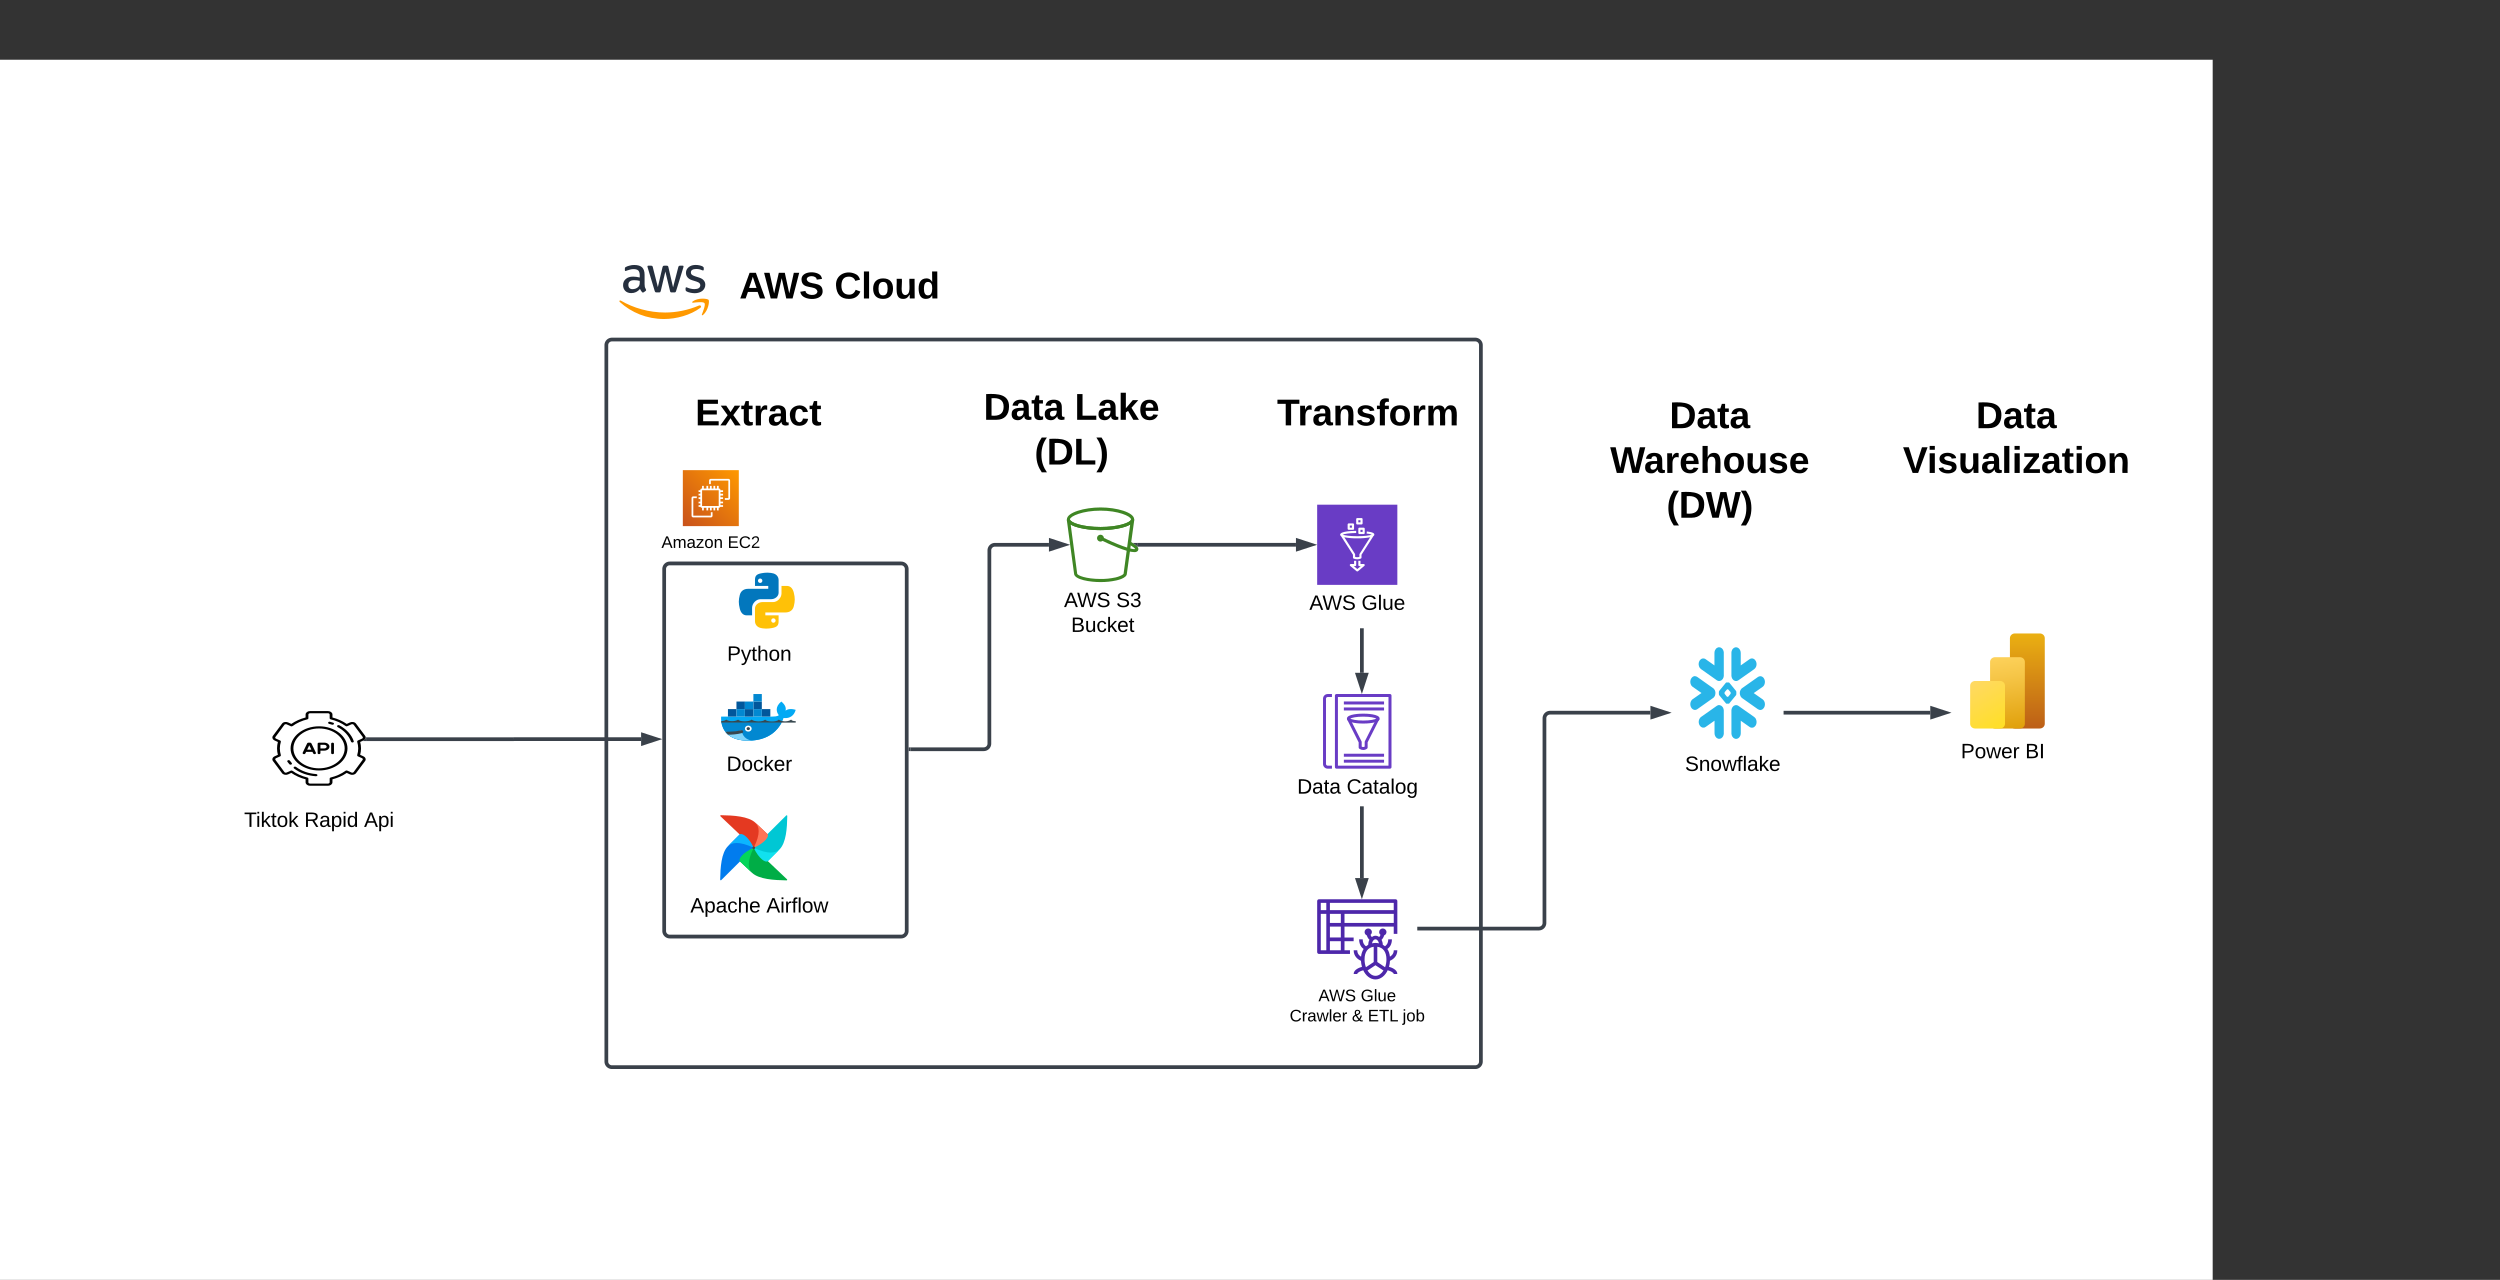 <svg xmlns="http://www.w3.org/2000/svg" xmlns:xlink="http://www.w3.org/1999/xlink" xmlns:lucid="lucid" width="2680" height="1372"><rect width="100%" height="100%" fill="#333333" stroke="none"/><g transform="translate(872 -436)" lucid:page-tab-id="0_0"><path d="M-1000 500h2500v1500h-2500z" fill="#fff"/><path d="M-222 806a6 6 0 0 1 6-6h925.52a6 6 0 0 1 6 6v768a6 6 0 0 1-6 6H-216a6 6 0 0 1-6-6z" stroke="#3a414a" stroke-width="4" fill="#fff"/><path d="M-482.4 1246.77l-3.5-1.6c.6-2.32.9-4.64.9-6.88 0-2.33-.3-4.65-.9-6.9l3.5-1.6c1.1-.47 1.9-1.27 2.2-2.23.4-.96.2-1.92-.4-2.8l-9.7-12.96c-.6-.87-1.6-1.5-2.9-1.75-1.2-.24-2.5-.08-3.6.4l-3.5 1.6c-4.5-3.12-9.7-5.44-15.3-6.88v-3.2c0-2-2.1-3.68-4.7-3.68h-19.4c-2.6 0-4.7 1.67-4.7 3.67v3.2c-5.6 1.44-10.8 3.76-15.3 6.88l-3.5-1.6c-1.1-.48-2.4-.64-3.6-.4-1.3.24-2.3.88-2.9 1.76l-9.7 12.97c-.6.88-.8 1.84-.4 2.8.3.96 1.1 1.76 2.2 2.24l3.5 1.6c-.6 2.33-.9 4.65-.9 6.9 0 2.3.3 4.63.9 6.87l-3.5 1.6c-2.3 1.04-3.1 3.28-1.8 5.04l9.7 12.97c1.3 1.76 4.2 2.4 6.5 1.36l3.5-1.6c4.5 3.12 9.7 5.44 15.3 6.88v3.2c0 2 2.1 3.7 4.7 3.7h19.4c2.6 0 4.7-1.7 4.7-3.7v-3.2c5.6-1.43 10.8-3.75 15.3-6.87l3.5 1.6c2.3 1.04 5.2.4 6.5-1.36l9.7-12.96c1.3-1.75.5-4-1.8-5.03zm-.9 3.84l-9.6 13.05c-.5.64-1.5.8-2.3.48l-4.6-2.08c-.5-.24-1.2-.16-1.7.16-4.6 3.37-10.2 5.85-16.1 7.3-.6.15-1 .55-1 1.1v4c0 .73-.8 1.37-1.7 1.37h-19.4c-.9 0-1.7-.64-1.7-1.36v-4c0-.55-.4-.95-1-1.1-6-1.45-11.5-3.93-16.1-7.2-.3-.25-.6-.33-1-.33-.3 0-.5 0-.8.16l-4.5 2c-.8.32-1.8.16-2.3-.48l-9.6-13.04c-.5-.63-.2-1.43.6-1.83l4.5-2c.5-.24.8-.8.7-1.28-.7-2.4-1.1-4.8-1.1-7.2 0-2.4.4-4.8 1.1-7.2.1-.5-.2-1.05-.7-1.3l-4.5-2c-.4-.15-.7-.47-.8-.8-.1-.4-.1-.7.2-1.03l9.6-13.04c.2-.32.6-.48 1.1-.56.4-.16.9-.08 1.2.08l4.6 2.08c.5.24 1.2.16 1.7-.16 4.6-3.36 10.2-5.84 16.1-7.28.6-.17 1-.57 1-1.13v-4c0-.72.8-1.36 1.7-1.36h19.4c.9 0 1.7.65 1.7 1.37v4c0 .56.4.96 1 1.12 6 1.43 11.5 3.9 16.1 7.2.5.4 1.2.47 1.8.15l4.5-2c.3-.16.8-.24 1.3-.08.4.08.8.24 1 .56l9.7 13.04c.2.32.2.64.1 1.04-.1.33-.4.65-.8.8l-4.5 2c-.5.25-.8.8-.7 1.3.7 2.4 1.1 4.8 1.1 7.2 0 2.4-.4 4.8-1.1 7.2-.1.47.2 1.03.7 1.27l4.5 2c.8.4 1.1 1.2.6 1.84z" stroke="#000" stroke-opacity="0" stroke-width=".98"/><path d="M-530 1214.6c-16.8 0-30.5 10.65-30.5 23.7 0 13.03 13.7 23.67 30.5 23.67s30.5-10.64 30.5-23.68c0-13.05-13.7-23.7-30.5-23.7zm0 45.05c-15.1 0-27.5-9.6-27.5-21.36 0-11.77 12.4-21.37 27.5-21.37s27.5 9.6 27.5 21.36c0 11.75-12.4 21.35-27.5 21.35z" stroke="#000" stroke-opacity="0" stroke-width=".98"/><path d="M-524.4 1232.13h-5.6c-.8 0-1.5.48-1.5 1.12v10.08c0 .64.7 1.12 1.5 1.12s1.5-.48 1.5-1.12v-2.64h4.1c3.1 0 5.6-1.93 5.6-4.25 0-2.4-2.5-4.32-5.6-4.32zm0 6.24h-4.1v-3.92h4.1c1.4 0 2.6.88 2.6 2 0 1.04-1.2 1.92-2.6 1.92zM-538.2 1232.85c-.3-.48-.8-.72-1.5-.72h-1.6c-.6 0-1.2.24-1.4.72l-4.8 10c-.3.64.1 1.36.9 1.52.7.24 1.6-.08 1.9-.64l.9-1.76h6.7l.9 1.76c.2.48.8.72 1.4.72.1 0 .3 0 .5-.08.8-.16 1.2-.88.9-1.52l-4.8-10zm-4.5 6.8l2.2-4.72 2.3 4.72h-4.5zM-515.5 1232.13c-.8 0-1.5.48-1.5 1.12v10.08c0 .64.7 1.12 1.5 1.12s1.5-.48 1.5-1.12v-10.08c0-.64-.7-1.12-1.5-1.12zM-519.2 1211.97c1 .24 2.1.56 3.1.88.2.08.4.08.6.08.6 0 1.1-.24 1.4-.72.3-.55 0-1.27-.8-1.5-1.1-.4-2.2-.73-3.4-.97-.8-.24-1.6.16-1.9.72-.2.64.2 1.28 1 1.52zM-561.2 1251.5c-.4-.57-1.3-.8-2.1-.5-.7.33-1 1.05-.6 1.6.7.9 1.4 1.77 2.1 2.65.3.32.8.48 1.3.48.2 0 .5-.08.8-.16.7-.4.9-1.12.4-1.68-.7-.73-1.3-1.6-1.9-2.4zM-533.1 1265.8c-8.1-.55-15.8-3.27-21.6-7.67-.6-.4-1.6-.4-2.1 0-.6.48-.6 1.28 0 1.68 6.3 4.8 14.7 7.77 23.4 8.33h.2c.8 0 1.4-.4 1.5-1.04.1-.65-.6-1.2-1.4-1.3zM-508.3 1213.5c-.7-.33-1.6-.17-2.1.3-.4.57-.3 1.3.4 1.7 7 3.67 12.1 9.27 14.3 15.6.2.47.8.87 1.5.87.1 0 .2 0 .4-.08.8-.17 1.2-.8 1-1.45-2.4-6.88-7.9-12.88-15.5-16.96z" stroke="#000" stroke-opacity="0" stroke-width=".98"/><path d="M-180 860a6 6 0 0 1 6-6H56a6 6 0 0 1 6 6v48a6 6 0 0 1-6 6h-230a6 6 0 0 1-6-6z" fill="none"/><use xlink:href="#a" transform="matrix(1,0,0,1,-180,854) translate(53.333 38)"/><path d="M155.76 860a6 6 0 0 1 6-6h230a6 6 0 0 1 6 6v48a6 6 0 0 1-6 6h-230a6 6 0 0 1-6-6z" fill="none"/><use xlink:href="#b" transform="matrix(1,0,0,1,155.762,854) translate(26.722 32)"/><use xlink:href="#c" transform="matrix(1,0,0,1,155.762,854) translate(124.278 32)"/><use xlink:href="#d" transform="matrix(1,0,0,1,155.762,854) translate(81.222 80)"/><path d="M473.52 860a6 6 0 0 1 6-6h230a6 6 0 0 1 6 6v48a6 6 0 0 1-6 6h-230a6 6 0 0 1-6-6z" fill="none"/><use xlink:href="#e" transform="matrix(1,0,0,1,473.524,854) translate(23.444 38)"/><path d="M830.95 869a6 6 0 0 1 6-6h248a6 6 0 0 1 6 6v68a6 6 0 0 1-6 6h-248a6 6 0 0 1-6-6z" fill="none"/><use xlink:href="#f" transform="matrix(1,0,0,1,830.953,863) translate(86.778 32)"/><use xlink:href="#g" transform="matrix(1,0,0,1,830.953,863) translate(23.167 80)"/><use xlink:href="#h" transform="matrix(1,0,0,1,830.953,863) translate(83.556 128)"/><path d="M1169.54 869a6 6 0 0 1 6-6h228a6 6 0 0 1 6 6v68a6 6 0 0 1-6 6h-228a6 6 0 0 1-6-6z" fill="none"/><use xlink:href="#f" transform="matrix(1,0,0,1,1169.537,863) translate(76.778 32)"/><use xlink:href="#i" transform="matrix(1,0,0,1,1169.537,863) translate(-1.611 80)"/><path d="M971.28 1191.9l.32.1h.24l.24.1.24.1.24.1.24.1.24.1.24.1.24.18.24.2.16.2.24.2.16.2.24.2.16.18.16.3.16.3.16.2.08.28.16.3.08.3.08.28.08.3.08.3.08.3v.28l.08.3V1222.5l-.08.28v.3l-.08.4-.08.28-.08.3-.08.2-.08.3-.16.28-.08.3-.16.2-.16.3-.16.28-.16.2-.16.2-.24.2-.16.18-.24.2-.24.2-.16.2-.24.1-.24.1-.24.1-.24.1-.24.08-.24.1h-.32l-.24.1h-.96l-.24-.1h-.24l-.24-.1-.24-.1-.24-.1-.24-.1-.24-.2-.24-.1-.24-.18-.16-.1-.24-.2-.16-.2-.24-.3-.16-.18-.16-.2-.16-.3-.16-.2-.16-.28-.08-.3-.16-.3-.08-.2-.08-.28-.08-.3-.08-.3-.08-.38v-.6l-.08-.3v-13.52l-9.44 6.67-.24.1-.16.1-.16.1-.24.1-.16.1-.24.1-.16.1-.24-.02-.16.1h-1.28l-.24-.1h-.4l-.16-.1-.24-.1-.16-.1-.24-.1-.16-.1-.24-.08-.16-.1-.16-.2-.16-.1-.16-.2-.24-.1-.08-.2-.16-.18-.16-.2-.16-.2-.16-.2-.08-.2-.16-.18-.08-.2-.08-.1-.08-.2-.08-.2-.08-.3-.08-.2-.08-.28-.08-.2v-.3l-.08-.2v-.3l-.08-.18v-1.28l.08-.3v-.2l.08-.28v-.2l.08-.3.08-.2.08-.28.08-.2.08-.3.08-.2.16-.2.08-.18.16-.2.08-.2.16-.2.16-.2.08-.18.16-.2.16-.1.16-.2.24-.2.16-.1.08-.1 16.96-11.95.4-.2.4-.2.4-.2.48-.1.4-.1h.4zm18.24 0l.48.1.4.1.4.2.4.2.4.2 16.96 11.95.16.2.16.1.16.2.16.1.16.2.16.18.16.1.16.2.08.2.16.2.08.2.16.28.08.2.08.2.08.3.08.2.08.2.08.28.08.2v.3l.08.2v.3l.08.28v.98l-.08.3v.5l-.08.18-.08.3v.2l-.08.3-.08.18-.08.2-.16.3v.1l-.16.2-.08.28-.16.2-.08.2-.16.2-.16.2-.16.1-.16.18-.16.2-.16.1-.16.2-.16.1-.16.1-.24.18-.16.1-.24.1-.16.1-.24.1h-.16l-.24.1h-.16l-.24.1h-1.28l-.16-.1h-.24l-.16-.1-.24-.1h-.16l-.24-.1-.16-.1-.16-.1-.24-.2h-.08l-9.44-6.66v13.64l-.08.3v.28l-.08.3v.4l-.08.28-.08.3-.08.2-.16.3-.08.28-.16.3-.16.2-.16.3-.16.28-.16.2-.16.2-.16.2-.24.18-.16.2-.24.2-.24.1-.24.2-.24.1-.24.1-.24.1-.24.08-.24.1h-.24l-.24.1h-.96l-.32-.1H988l-.24-.1-.24-.1-.24-.1-.24-.1-.24-.2-.24-.1-.16-.18-.24-.1-.24-.2-.16-.2-.16-.3-.24-.18-.16-.2-.16-.3-.16-.2-.08-.28-.16-.3-.08-.3-.16-.2-.08-.28-.08-.3v-.3l-.08-.38-.08-.3V1197.38l.08-.28v-.4l.08-.3.08-.28.08-.3.08-.3.08-.18.16-.3.16-.3.08-.3.16-.18.16-.3.24-.2.16-.2.16-.28.24-.2.24-.1.16-.2.24-.2.24-.1.24-.1.24-.1.24-.08.24-.1.24-.1h.32l.24-.1h.4zm25.6-31h.4l.24.1h.16l.24.1h.24l.16.1.24.1.16.1.24.1.16.1.16.2.16.1.24.08.16.2.16.2.16.1.16.2.08.2.16.18.16.2.08.2.16.2.08.2.08.1.08.18.08.3.08.2.08.3.08.18.08.2v.3l.08.2v.28l.08.2v1.28l-.08.3v.18l-.08.3v.2l-.08.3-.08.2-.08.28-.08.2-.08.2-.08.3-.08.18-.16.2-.08.2-.16.2-.16.2-.08.18-.16.2-.16.2-.16.1-.16.2-.16.1-.24.18-.08.1-9.52 6.67 9.52 6.67.16.1.16.2.16.1.16.2.16.2.16.18.16.1.16.2.16.2.08.2.16.2.08.28.08.2.08.2.16.2.08.28.08.2v.3l.08.2.08.3v.48l.08.2v1.28l-.08.28v.2l-.08.3-.08.2v.28l-.08.2-.08.3-.08.2-.16.2v.18l-.16.2-.08.2-.16.2-.08.2-.16.18-.16.2-.16.2-.16.2-.16.1-.16.18-.16.2-.16.1-.16.1-.24.1-.16.2-.24.1h-.16l-.24.1-.16.1-.24.08h-.4l-.24.1h-.8l-.24-.1h-.16l-.24-.1h-.16l-.24-.1-.16-.1-.24-.1-.16-.1-.24-.08-.16-.1h-.08l-16.96-11.97-.4-.3-.32-.4-.32-.38-.32-.4-.24-.38-.24-.5-.16-.5-.16-.5-.08-.18-.16-.88-.08-.98v-.1l.16-1.28v-.2l.16-.48.16-.5.24-.4.24-.48.24-.4.32-.38.24-.4.4-.3.32-.28 16.96-11.97.24-.1.16-.1.16-.1.24-.1.16-.1.24-.1h.16l.24-.1h.24l.16-.1h.4zm-69.92 0h.24l.16.1h.48l.16.1.24.1.16.1h.24l.16.2.24.1.16.1h.08l16.88 11.96.4.3.32.28.32.4.32.4.24.38.24.4.24.5.16.48.08.5h.08l.16 1.36v.1l-.08.98-.16.88v.1l-.16.6-.16.48-.24.4-.24.48-.32.4-.32.38-.32.4-.4.3-.16.1-16.88 11.96-.24.1-.16.1-.24.1-.16.1-.16.1-.24.1h-.24l-.16.08h-.24l-.16.1h-1.04l-.24-.1H944l-.16-.1-.24-.1h-.16l-.24-.1-.16-.1-.24-.1-.16-.08-.16-.2-.24-.1-.16-.2-.16-.1-.16-.2-.16-.1-.16-.18-.08-.2-.16-.2-.16-.2-.08-.2-.16-.18-.08-.2-.08-.1-.08-.2-.08-.3-.08-.18-.08-.3-.08-.2-.08-.2v-.3l-.08-.28v-.2l-.08-.3v-1.18l.08-.28v-.3l.08-.2v-.3l.08-.18.08-.3.08-.2.08-.2.08-.28.08-.2.08-.2.16-.2.08-.2.16-.18.16-.2.08-.2.16-.2.16-.2.16-.2.16-.08.16-.2.24-.1.08-.1 9.52-6.67-9.52-6.67-.16-.1-.16-.2-.16-.1-.16-.2-.16-.18-.16-.2-.16-.1-.16-.2-.16-.2-.08-.18-.16-.3-.08-.2-.08-.2-.08-.2-.16-.28-.08-.2v-.2l-.08-.3-.08-.18-.08-.3v-.5l-.08-.2v-1.26l.08-.3v-.2l.08-.3.08-.18v-.3l.08-.2.08-.2.08-.28.08-.2.08-.2.16-.2.08-.2.16-.18.08-.2.16-.2.16-.2.16-.2.16-.18.16-.1.16-.2.16-.2.16-.1.16-.1.24-.1.16-.2.16-.08h.24l.16-.1.24-.1.24-.1h.4l.16-.1h.48zm36.08 6.67l.4.2.24.2 7.04 8.63.16.3.16.48.08.3v2.55l-.08.3-.16.48-.16.3-7.04 8.54-.24.3-.32.2H978.72l-.4-.2-.24-.3-7.04-8.53-.16-.3-.16-.48-.08-.3v-2.54l.08-.3.16-.5.16-.28 7.04-8.63.24-.2.4-.2H981.04zm-1.36 7.36h-.24l-.4.2-.16.2-2.08 2.45-.16.3-.16.48-.08.4v.1l.08.3.16.48.16.2 2 2.54.24.2.4.2h.64l.4-.2.16-.2 2.08-2.55.16-.3.16-.38.08-.3v-.1l-.08-.4-.16-.48-.16-.3-2.08-2.45-.16-.2-.4-.2H980zm-8.72-45.02h.24l.24.1h.32l.24.1.24.1.24.1.24.1.24.2.24.1.16.2.24.08.24.2.16.2.16.3.24.2.16.18.16.3.16.2.08.3.16.28.08.3.16.3.08.3.08.28v.3l.08.3.08.28V1160.52l-.08.3v.28l-.08.3-.08.4-.08.28-.08.2-.08.3-.16.3-.16.28-.08.3-.16.2-.16.28-.24.2-.16.2-.16.2-.24.2-.24.2-.16.18-.24.2-.24.1-.24.1-.24.1-.24.1-.24.1-.24.1h-.32l-.24.1h-.88l-.4-.1-.48-.2-.4-.1-.4-.2-.32-.2-16.96-11.97-.16-.2-.16-.1-.16-.2-.16-.1-.16-.18-.16-.2-.16-.2-.16-.1-.08-.2-.16-.28-.16-.2-.08-.2-.08-.2-.08-.2-.16-.3-.08-.2v-.28l-.08-.2-.08-.3-.08-.2V1148.75l-.08-.3v-.98l.08-.3V1146.7l.08-.2.08-.3v-.2l.08-.28.08-.2.08-.2.16-.3v-.1l.16-.18.08-.3.16-.2.08-.2.16-.18.16-.2.16-.1.16-.2.16-.2.16-.1.16-.2.16-.08.24-.2.16-.1.16-.1.24-.1.16-.1.24-.1h.16l.24-.1h.16l.24-.1h1.28l.16.1h.24l.16.1.24.1h.16l.24.1.16.1.24.1.16.2h.08l9.44 6.67v-13.64l.08-.3v-.3l.08-.4v-.28l.08-.3.08-.3.08-.2.16-.28.08-.3.16-.3.16-.18.16-.3.16-.2.16-.3.16-.2.16-.18.24-.2.16-.2.24-.2.24-.1.24-.2.24-.08.24-.1.24-.1.24-.1.24-.1h.24l.24-.1h.48zm18.16 0h.24l.24.1h.24l.24.1.24.1.24.1.24.1.24.2.24.1.24.2.16.08.24.2.16.2.24.3.16.2.16.18.16.3.16.2.16.3.08.28.16.3.08.2.08.3.08.28.08.3.08.3V1135.5l.08.3v13.53l9.44-6.67.24-.1.16-.1.16-.1.24-.1.16-.1.24-.1.16-.1h.24l.24-.1h1.44l.16.1h.24l.24.1.16.1.24.1.16.1.16.1.24.1.16.1.16.2.24.1.16.2.16.1.16.18.08.2.16.2.16.2.16.2.08.18.16.2.08.2.08.1.08.2.08.3.08.18.08.2.08.3.08.2v.28l.08.2v.3l.08.2v1.26l-.08.3v.2l-.08.3v.28l-.08.2-.08.3-.08.2-.08.2-.08.28-.08.2-.16.2-.08.2-.16.18-.08.2-.16.2-.16.2-.16.2-.08.2-.16.08-.24.2-.16.1-.16.2-.08.1-16.96 11.96-.4.2-.4.2-.48.2-.4.1-.48.1h-.72l-.32-.1h-.24l-.24-.1-.24-.1-.24-.1-.24-.1-.24-.1-.24-.1-.24-.2-.24-.2-.16-.2-.24-.2-.16-.18-.24-.2-.16-.3-.16-.2-.16-.28-.16-.2-.08-.3-.16-.3-.08-.28-.08-.3-.08-.3-.08-.3-.08-.28v-.3l-.08-.3v-25.11l.08-.3v-.4l.08-.28.08-.3.08-.3.08-.2.08-.28.16-.3.08-.3.16-.28.16-.2.16-.3.16-.2.16-.2.24-.18.16-.2.24-.2.24-.2.16-.1.24-.2.24-.08.24-.1.24-.1.24-.1.24-.1h.32l.24-.1h.4z" stroke="#000" stroke-opacity="0" stroke-width=".32" fill="#29b5e8"/><path d="M1288 1216.95h26.64c2.96 0 5.36-2.24 5.36-5.1v-91.7c0-2.86-2.4-5.1-5.36-5.1H1288c-2.96 0-5.36 2.24-5.36 5.1v91.7c0 2.86 2.4 5.1 5.36 5.1z" stroke="#000" stroke-opacity="0" stroke-width="3" fill="url(#j)"/><path d="M1266.64 1216.95h26.72c2.96 0 5.28-2.24 5.28-5.1v-66.23c0-2.85-2.32-5.1-5.28-5.1h-26.72c-2.88 0-5.28 2.25-5.28 5.1v66.24c0 2.85 2.4 5.1 5.28 5.1z" stroke="#000" stroke-opacity="0" stroke-width="3" fill="url(#k)"/><path d="M1245.36 1216.95H1272c2.96 0 5.36-2.24 5.36-5.1v-40.75c0-2.86-2.4-5.1-5.36-5.1h-26.64c-2.96 0-5.36 2.24-5.36 5.1v40.76c0 2.85 2.4 5.1 5.36 5.1z" stroke="#000" stroke-opacity="0" stroke-width="3" fill="url(#l)"/><path d="M540 977.02h85.95v85.96H540v-85.96z" stroke="#fff" stroke-opacity="0" stroke-width="2" fill="#693cc5"/><path d="M583.05 1048.65c-.3 0-.53-.08-.74-.26l-6.93-5.74c-.4-.32-.5-.82-.36-1.28.2-.45.6-.75 1.1-.75h3.44v-3.44h2.3v4.58c0 .63-.52 1.14-1.15 1.14h-1.42l3.75 3.1 3.68-3.1h-1.44c-.62 0-1.14-.52-1.14-1.14v-4.6h2.3v3.45h3.43c.64 0 1.14.53 1.14 1.16 0 .33-.16.62-.4.85l-6.83 5.73c-.2.18-.45.27-.72.27zM593.24 1005.68l-.25 2.3c1.97.14 3.62.47 5.53 1.14-2.06.9-7.74 1.7-15.56 1.7-8.03 0-13.75-.9-15.58-1.7 1.64-.7 6.4-1.64 14.44-1.73v-2.3c-15.6.15-17.2 2.87-17.2 4.02v.22c.03.15.07.27.14.4l.22.4c.08.1.1.17.2.26.1.13.24.22.35.3l12.84 20v3.08c0 .48.28.88.72 1.06 1.32.5 2.53.74 3.93.74 1.36 0 2.53-.25 3.78-.77.44-.17.73-.57.73-1.02v-3.08l12.76-20c.63-.33.96-.9 1-1.58 0-1.25-.96-2.6-8.08-3.44zm-7.77 24.07c-.15.2-.2.37-.2.6v2.6c-1.56.5-3.03.5-4.57 0v-2.6c0-.23-.07-.4-.18-.6l-11.4-17.8c4.83.9 8.98 1.23 13.85 1.17 4.88.06 9.03-.28 13.83-1.16z" stroke="#fff" stroke-opacity="0" stroke-width="2" fill="#fff"/><path d="M589.85 1008.54h-4.58c-.63 0-1.15-.52-1.15-1.15v-4.6c0-.62.52-1.14 1.15-1.14h4.58c.63 0 1.15.52 1.15 1.15v4.6c0 .62-.52 1.14-1.15 1.14zm-3.44-2.3h2.3v-2.3h-2.3zM587.56 998.23h-4.58c-.63 0-1.15-.52-1.15-1.15v-4.58c0-.63.52-1.15 1.15-1.15h4.58c.63 0 1.15.5 1.15 1.15v4.58c0 .63-.5 1.14-1.14 1.14zm-3.44-2.3h2.3v-2.3h-2.3zM578.4 1003.96h-4.6c-.62 0-1.14-.52-1.14-1.15v-4.57c0-.63.52-1.15 1.15-1.15h4.6c.62 0 1.14.5 1.14 1.15v4.58c0 .64-.52 1.16-1.15 1.16zm-3.45-2.3h2.3v-2.3h-2.3z" stroke="#fff" stroke-opacity="0" stroke-width="2" fill="#fff"/><use xlink:href="#m" transform="matrix(1,0,0,1,510,1071.976) translate(21.611 17.778)"/><use xlink:href="#n" transform="matrix(1,0,0,1,510,1071.976) translate(77.537 17.778)"/><path d="M623.98 1400c1.1 0 1.97.86 1.97 1.98v35.15h-3.87v-7.82h-52.77v11.7h9.8v3.95h-9.8v9.72h5.86v3.95h-33.18c-1.12 0-1.98-.86-1.98-1.98v-54.66c0-1.12.86-1.98 1.98-1.98zm1.97 54.67c0 6.44-4.55 9.88-7.9 11.26-.1 2.23-.43 4.46-1.04 6.53 2.16.5 8.95 2.75 8.95 7.65h-3.87c0-1.54-3.78-3.34-6.36-3.95l.1-.5c-2.76 6.18-7.66 10.3-13.33 10.3-5.6 0-10.58-4.12-13.34-10.3l.18.5c-2.58.6-6.36 2.4-6.36 3.96h-3.87c0-4.9 6.8-7.13 8.95-7.64-.6-2.07-1.03-4.3-1.12-6.53-3.27-1.38-7.82-4.82-7.82-11.26H583c0 3.78 2.23 5.84 4.04 6.87.34-3.35 1.37-6.1 2.75-8.25-2.07-1.47-4.82-4.57-4.82-10.32h3.87c0 4.47 2.24 6.53 3.52 7.4.78-.6 1.55-1.13 2.33-1.56.08-1.98.5-3.87 1.37-5.4-1.03-.87-2.15-2.42-2.83-4.65-1.37-.6-2.4-1.98-2.4-3.62 0-2.14 1.72-3.86 3.87-3.86 2.15 0 3.95 1.7 3.95 3.86 0 1.2-.6 2.3-1.46 3 .34 1.03.94 1.8 1.37 2.32 1.2-.86 2.5-1.37 3.96-1.37 1.45 0 2.82.52 3.94 1.38.52-.5 1.03-1.3 1.46-2.32-.94-.7-1.46-1.8-1.46-3 0-2.15 1.72-3.87 3.87-3.87 2.16 0 3.96 1.7 3.96 3.86 0 1.63-1.03 3-2.5 3.6-.6 2.24-1.8 3.8-2.74 4.65.77 1.55 1.3 3.44 1.3 5.42.85.43 1.62.95 2.3 1.55 1.38-.86 3.53-2.92 3.53-7.4h3.96c0 5.76-2.74 8.86-4.9 10.32 1.47 2.14 2.4 4.9 2.76 8.24 1.8-1.03 4.13-3.1 4.13-6.87zm-72.28-42.98h68.42v-7.83h-68.43zm15.64 13.66h52.8v-9.72h-52.8zm-25.43 29.3h5.93v-39.02h-5.93zm56.73-3.7c-6.28.78-9.8 5.6-9.8 13.5 0 3 .5 5.93 1.46 8.43l8.34-5.6zm13.66 13.5c0-7.9-3.52-12.72-9.8-13.5v16.34l8.34 5.6c.95-2.5 1.46-5.43 1.46-8.44zm-60.6-23.46h11.7v-11.7h-11.7zm48.83 41.1c3.43 0 6.43-2.25 8.58-5.7l-8.6-5.66-8.5 5.67c2.15 3.45 5.16 5.68 8.5 5.68zm-48.83-56.74h11.7v-9.72h-11.7zm0 29.3h11.7v-9.7h-11.7zm-9.8-42.97h5.93v-7.83h-5.93zm58.62 31.28c-1.73 0-3.28 1.9-3.7 4.3 1.2-.26 2.48-.44 3.7-.44 1.28 0 2.48.18 3.77.43-.52-2.4-1.98-4.3-3.78-4.3z" stroke="#000" stroke-opacity="0" fill="#4d27aa"/><path d="M575.14 1458.64l4.77.05-.7 21.35 13.5.32 32.9-.38.35-25.13v-17.85l-2.3-9.77-56.57.1.52 29.1z" stroke="#000" stroke-opacity="0" fill-opacity="0"/><use xlink:href="#o" transform="matrix(1,0,0,1,510,1494.953) translate(31.375 14.4)"/><use xlink:href="#p" transform="matrix(1,0,0,1,510,1494.953) translate(76.675 14.4)"/><use xlink:href="#q" transform="matrix(1,0,0,1,510,1494.953) translate(0.5 36)"/><use xlink:href="#r" transform="matrix(1,0,0,1,510,1494.953) translate(67.25 36)"/><use xlink:href="#s" transform="matrix(1,0,0,1,510,1494.953) translate(84.25 36)"/><use xlink:href="#t" transform="matrix(1,0,0,1,510,1494.953) translate(121.55 36)"/><path d="M307.7 1060c-10.84 0-28.1-2.46-28.32-9.1l-7.73-57.2c-.14-.97.43-1.86 1.37-2.07.94-.13 1.88.48 2.1 1.44.8 3.28 13.65 7.86 32.64 7.86 19 0 31.86-4.58 32.65-7.86.23-.96 1.17-1.57 2.1-1.44.94.2 1.52 1.1 1.38 2.06l-7.87 57.2c0 2.26-2.1 4.18-6 5.75-1.8.68-3.38 1.16-5.26 1.57-5.93 1.3-10.98 1.78-17.05 1.78zm-31.93-61.66l6.93 52.3v.2c0 2.05 9.75 5.8 24.92 5.8 5.78.08 10.62-.47 16.25-1.63 1.74-.4 3.18-.88 4.84-1.56 3.12-1.23 3.84-2.33 3.84-2.67v-.2l7-52.23c-6.57 3.9-19.8 6-31.92 6-12.13 0-25.28-2.1-31.85-6z" stroke="#fff" stroke-opacity="0" fill="#3f8624"/><path d="M307.7 1004.32c-16.14 0-34.24-3.65-35.97-10.4V992.98v-.23c0-7.52 19.03-12.77 36.12-12.77 17.1 0 35.98 5.25 35.98 12.77v.22l-.07.7v.2c-1.88 6.77-19.97 10.42-36.05 10.42zm-32.66-11.2c1.08 3.3 13.85 7.8 32.67 7.8s31.6-4.5 32.67-7.8v-.45c-.22-3.3-13.63-9.26-32.66-9.26-19.03 0-32.5 5.96-32.73 9.27zM343.88 1027.87c-8.07 0-25.83-8.02-36.92-13.47l1.5-3.06c15.3 7.53 33.35 14.5 36.45 13.18-.23-.48-1.4-2.02-6.82-4.97l-.24-.16 1.7-2.98.24.17c5.47 2.98 8.07 5.3 8.53 7.5.17.93-.07 1.83-.7 2.57-1.03.95-2.3 1.36-3.72 1.2z" stroke="#fff" stroke-opacity="0" fill="#3f8624"/><path d="M307.7 1016.6c-2.03 0-3.7-1.66-3.7-3.7s1.67-3.7 3.7-3.7c2.04 0 3.7 1.66 3.7 3.7s-1.66 3.7-3.7 3.7zm0-4c-.17 0-.3.14-.3.3 0 .33.6.33.6 0v-.03c0-.17-.13-.3-.3-.3z" stroke="#fff" stroke-opacity="0" fill="#3f8624"/><use xlink:href="#m" transform="matrix(1,0,0,1,241.65,1069) translate(26.957 17.778)"/><use xlink:href="#u" transform="matrix(1,0,0,1,241.65,1069) translate(82.883 17.778)"/><use xlink:href="#v" transform="matrix(1,0,0,1,241.65,1069) translate(34.549 44.444)"/><path d="M-160 1046a6 6 0 0 1 6-6H94a6 6 0 0 1 6 6v388a6 6 0 0 1-6 6h-248a6 6 0 0 1-6-6z" stroke="#3a414a" stroke-width="4" fill="#fff"/><path d="M-49.22 1049.88c-2.46 0-4.2.24-6.24.6-6.06 1.02-7.2 3.24-7.2 7.38v6.24h14.22v3.12h-21.6c-4.14 0-7.8 1.98-8.94 6.72-1.32 5.34-1.38 8.76 0 14.4 1.02 4.2 3.3 7.32 7.44 7.32h5.76v-8.04c0-4.68 4.26-9.3 9.12-9.3h11.4c3.96 0 7.92-2.94 7.92-6.9v-13.56c0-3.9-2.82-6.78-6.66-7.38.06-.06-2.82-.6-5.22-.6zm-7.86 6.3c1.26 0 2.34 1.08 2.34 2.4 0 1.32-1.08 2.34-2.34 2.34-1.32 0-2.4-1.02-2.4-2.34 0-1.32 1.08-2.4 2.4-2.4z" stroke="#000" stroke-opacity="0" stroke-width="2" fill="#0277bd"/><path d="M-50.78 1109.88c2.46 0 4.2-.24 6.24-.6 6.06-1.02 7.2-3.24 7.2-7.38v-6.24h-14.22v-3.12h21.6c4.14 0 7.8-1.98 8.94-6.72 1.32-5.34 1.38-8.76 0-14.4-1.02-4.2-3.3-7.32-7.44-7.32h-5.76v8.04c0 4.68-4.26 9.3-9.12 9.3h-11.4c-3.96 0-7.92 2.94-7.92 6.9v13.56c0 3.9 2.82 6.78 6.66 7.38-.06.06 2.82.6 5.22.6zm7.86-6.3c-1.26 0-2.34-1.08-2.34-2.4 0-1.32 1.08-2.34 2.34-2.34 1.32 0 2.4 1.02 2.4 2.34 0 1.32-1.08 2.4-2.4 2.4z" stroke="#000" stroke-opacity="0" stroke-width="2" fill="#ffc107"/><path d="M-178 1115.88a6 6 0 0 1 6-6H56a6 6 0 0 1 6 6v48a6 6 0 0 1-6 6h-228a6 6 0 0 1-6-6z" fill="none"/><use xlink:href="#w" transform="matrix(1,0,0,1,-178.001,1109.882) translate(85.432 34.444)"/><path d="M-178 1385.77a6 6 0 0 1 6-6H56a6 6 0 0 1 6 6v48a6 6 0 0 1-6 6h-228a6 6 0 0 1-6-6z" fill="none"/><use xlink:href="#x" transform="matrix(1,0,0,1,-178.001,1379.765) translate(46.049 34.444)"/><use xlink:href="#y" transform="matrix(1,0,0,1,-178.001,1379.765) translate(127.531 34.444)"/><path d="M-140 940h60v60h-60v-60z" stroke="#000" stroke-opacity="0" fill="url(#z)"/><path d="M-119.37 978.46h17.83v-16.92h-17.83v16.92zm19.7-16.92h2.8v1.9h-2.8v1.85h2.8v1.9h-2.8v1.85h2.8v1.9h-2.8v2.8h2.8v1.86h-2.8v1.9h2.8v1.87h-2.93c-.25.58-.8.95-1.45.95h-.3v2.8h-1.9v-2.8h-1.84v2.8h-1.9v-2.8h-1.85v2.8h-1.9v-2.8h-1.86v2.8h-1.9v-2.8h-2.8v2.8h-1.87v-2.8h-.33c-.66 0-1.2-.37-1.45-.95h-1.98v-1.86h1.86v-1.9h-1.86v-1.84h1.86v-2.8h-1.86v-1.9h1.86v-1.87h-1.86v-1.9h1.86v-1.86h-1.86v-1.9h1.86v-.3c0-.86.7-1.56 1.57-1.56h.33v-2.8h1.86v2.8h2.8v-2.8h1.9v2.8h1.85v-2.8h1.9v2.8h1.86v-2.8h1.9v2.8h1.86v-2.8h1.9v2.8h.3c.86 0 1.56.7 1.56 1.57v.3zM-110 988.78h-18.78V970h3.75v-1.86h-3.88c-.96 0-1.74.75-1.74 1.7v19.07c0 .96.78 1.74 1.73 1.74h19.07c.94 0 1.7-.78 1.7-1.73v-3.87H-110v3.75zm20.64-37.7v19.08c0 .96-.78 1.7-1.73 1.7h-3.87V970h3.75v-18.78H-110v3.75h-1.86v-3.88c0-.96.75-1.74 1.7-1.74h19.07c.96 0 1.74.78 1.74 1.73z" stroke="#000" stroke-opacity="0" fill="#fff"/><use xlink:href="#A" transform="matrix(1,0,0,1,-170,1009) translate(7.05 14.4)"/><use xlink:href="#B" transform="matrix(1,0,0,1,-170,1009) translate(78 14.4)"/><path d="M618.1 1260h-57.48c-.85 0-1.58-.72-1.58-1.6v-76.8c0-.88.73-1.6 1.58-1.6h57.48c.85 0 1.58.72 1.58 1.6v76.8c0 .88-.73 1.6-1.58 1.6zm-55.85-3.2h54.2v-73.6h-54.2zM555.85 1260h-4.6c-2.74 0-4.97-2.24-4.97-4.96v-70c0-2.8 2.25-5.04 5-5.04h4.57v3.2h-4.58c-1 0-1.8.8-1.8 1.84v69.92c0 1.04.8 1.84 1.8 1.84h4.58z" stroke="#fff" stroke-opacity="0" fill="#693cc5"/><path d="M568.62 1188h43.08v3.2h-43.08v-3.2zM568.62 1194.4h43.08v3.2h-43.08v-3.2zM568.62 1244h43.08v3.2h-43.08v-3.2zM568.62 1250.4h43.08v3.2h-43.08v-3.2zM589.36 1240c-1.53-.04-2.82-.45-4.1-1.3-.5-.33-.77-.8-.77-1.36v-5.5l-12.52-24.9 2.85-1.46 12.76 25.25c.1.2.16.45.16.73v4.9c1.04.6 2.15.6 3.2 0v-4.97c0-.3.07-.5.17-.74l12.76-25.25 2.84 1.46-12.6 24.9v5.58c0 .55-.26 1-.68 1.3-1.3.9-2.57 1.32-4.1 1.36z" stroke="#fff" stroke-opacity="0" fill="#693cc5"/><path d="M589.44 1211.65c-2.92 0-17.55-.26-17.55-5.32 0-5.05 14.56-5.3 17.54-5.3 2.98 0 17.55.27 17.55 5.3 0 5.04-14.65 5.32-17.56 5.32zm-14-5.32c1.47.87 6.28 2.1 14 2.1s12.57-1.23 14-2.1c-1.43-.85-6.24-2.1-14-2.1s-12.53 1.25-14 2.1z" stroke="#fff" stroke-opacity="0" fill="#693cc5"/><path d="M550.8 1181.7h64.54c1.9 0 2.8.9 2.8 2.76v71.4c0 1.84-.9 2.76-2.8 2.76H550.8c-1.9 0-2.82-.92-2.82-2.77v-71.4c0-1.84.92-2.76 2.8-2.76z" stroke="#fff" stroke-opacity="0" stroke-width=".45" fill="#fff" fill-opacity="0"/><use xlink:href="#C" transform="matrix(1,0,0,1,516.276,1269) translate(2.278 17.778)"/><use xlink:href="#D" transform="matrix(1,0,0,1,516.276,1269) translate(55.302 17.778)"/><path d="M-180.93 741.05c0 1.2.1 2.14.3 2.9.28.7.57 1.44 1.05 2.3.2.25.2.54.2.77 0 .3-.2.64-.6.93l-2 1.4c-.3.16-.58.28-.77.28-.4 0-.67-.18-.96-.47-.5-.52-.88-.98-1.16-1.5-.4-.58-.68-1.16-1.06-1.92-2.5 2.96-5.57 4.47-9.4 4.47-2.6 0-4.8-.8-6.34-2.3-1.54-1.58-2.4-3.66-2.4-6.22 0-2.78.96-4.98 2.97-6.66 1.93-1.68 4.52-2.5 7.8-2.5 1.04 0 2.2.06 3.35.24 1.25.17 2.4.4 3.74.7v-2.33c0-2.43-.58-4.17-1.54-5.16-1.06-.98-2.8-1.5-5.2-1.5-1.14 0-2.3.17-3.44.46-1.16.3-2.3.64-3.46 1.04-.48.23-.87.4-1.15.47-.2.05-.38.05-.47.05-.48 0-.68-.3-.68-1v-1.56c0-.52.1-.93.2-1.16.2-.23.48-.4.96-.63 1.06-.58 2.4-1.1 4.04-1.45 1.54-.47 3.17-.64 4.9-.64 3.84 0 6.62.87 8.44 2.6 1.73 1.75 2.6 4.4 2.6 7.95v10.45h.1zm-12.96 4.93c1.07 0 2.12-.24 3.28-.6 1.15-.4 2.2-1.1 3.07-2.07.48-.57.86-1.27 1.05-2.02.2-.8.3-1.74.3-2.84v-1.34c-.87-.23-1.93-.4-2.9-.58-1.04-.1-2-.17-3.06-.17-2.1 0-3.65.4-4.7 1.28-1.06.87-1.54 2.08-1.54 3.7 0 1.5.38 2.67 1.15 3.43.77.8 1.83 1.22 3.36 1.22zm25.64 3.47c-.57 0-.96-.1-1.24-.34-.2-.17-.48-.63-.68-1.2l-7.48-24.94c-.2-.64-.3-1.1-.3-1.34 0-.52.3-.8.78-.8h3.16c.58 0 .96.1 1.25.34.2.17.4.64.58 1.27l5.38 21.34 5-21.34c.2-.63.38-1.1.57-1.27.3-.17.77-.35 1.35-.35h2.5c.66 0 1.05.13 1.34.36.2.17.48.64.57 1.27l5 21.57 5.57-21.57c.2-.63.4-1.1.67-1.27.2-.17.68-.35 1.25-.35h2.97c.48 0 .77.3.77.82 0 .18 0 .35-.1.52 0 .24-.1.47-.2.82l-7.67 24.93c-.2.63-.48 1.03-.67 1.26-.3.18-.68.3-1.25.3h-2.8c-.56 0-.95-.06-1.23-.3-.3-.23-.48-.63-.58-1.27l-5-20.83-4.9 20.76c-.18.64-.37 1.04-.56 1.28-.3.24-.77.35-1.35.35h-2.7zm41 .87c-1.64 0-3.27-.23-4.9-.58-1.63-.4-2.88-.8-3.65-1.27-.58-.3-.87-.64-1.06-.93-.1-.3-.2-.64-.2-.93V745c0-.7.3-1 .77-1 .2 0 .4 0 .6.06.18.12.47.23.76.35 1.15.47 2.3.88 3.55 1.1 1.26.3 2.5.42 3.85.42 2 0 3.55-.35 4.6-1.05 1.06-.7 1.64-1.74 1.64-3.07 0-.93-.3-1.62-.88-2.26-.57-.64-1.63-1.16-3.16-1.68l-4.6-1.45c-2.4-.75-4.14-1.85-5.2-3.3-1.05-1.4-1.53-2.95-1.53-4.63 0-1.4.3-2.56.86-3.6.57-1.04 1.34-1.9 2.3-2.67.96-.7 2-1.27 3.26-1.68 1.34-.35 2.7-.52 4.03-.52.76 0 1.43.06 2.2.12.67.1 1.34.23 2.02.34.67.18 1.24.35 1.82.53.58.22 1.06.4 1.34.57.48.28.77.52.96.8.2.3.3.64.3 1.05V725c0 .62-.3.97-.77.97-.2 0-.68-.1-1.16-.35-1.8-.87-3.83-1.27-6.13-1.27-1.83 0-3.27.3-4.23.93-1.05.58-1.53 1.5-1.53 2.84 0 .92.3 1.68.97 2.32.67.58 1.82 1.2 3.55 1.74l4.5 1.45c2.32.75 3.95 1.8 4.9 3.13 1.06 1.27 1.55 2.84 1.55 4.52 0 1.33-.3 2.6-.87 3.7-.58 1.1-1.34 2.1-2.3 2.85-1.06.8-2.2 1.4-3.56 1.8-1.44.46-2.97.7-4.6.7z" stroke="#000" stroke-opacity="0" stroke-width="2" fill="#252f3e"/><path d="M-121.22 765.98c-10.46 7.82-25.72 12-38.88 12-18.43 0-34.94-6.84-47.52-18.26-.96-.93-.1-2.15 1.16-1.45 13.53 7.94 30.24 12.75 47.52 12.75 11.6 0 24.38-2.43 36.2-7.48 1.72-.8 3.25 1.16 1.52 2.44zm4.42-5.05c-1.34-1.74-8.93-.8-12.3-.4-1.04.1-1.24-.76-.28-1.45 5.96-4.23 15.84-3.02 17-1.63 1.15 1.45-.3 11.43-5.95 16.18-.87.75-1.64.4-1.25-.58 1.25-3.2 4.13-10.38 2.78-12.12z" stroke="#000" stroke-opacity="0" stroke-width="2" fill="#f90"/><path d="M-92 723.98a6 6 0 0 1 6-6h228a6 6 0 0 1 6 6v48a6 6 0 0 1-6 6H-86a6 6 0 0 1-6-6z" fill="none"/><use xlink:href="#E" transform="matrix(1,0,0,1,-91.999,717.98) translate(12.556 38)"/><use xlink:href="#F" transform="matrix(1,0,0,1,-91.999,717.98) translate(114.556 38)"/><path d="M104 1239.18h78.6a6 6 0 0 0 6-6V1026a6 6 0 0 1 6-6h57.87" stroke="#3a414a" stroke-width="4" fill="none"/><path d="M104.05 1241.15H102v-3.95h2.05z" stroke="#3a414a" stroke-width=".05" fill="#3a414a"/><path d="M268.73 1020l-14.26 4.63v-9.27z" stroke="#3a414a" stroke-width="4" fill="#3a414a"/><path d="M347.1 1020h170.16" stroke="#3a414a" stroke-width="4" fill="none"/><path d="M347.14 1021.92l-1.48-1.5-2.5-1.83-.95-.58h4.94z" stroke="#3a414a" stroke-width=".05" fill="#3a414a"/><path d="M533.53 1020l-14.27 4.63v-9.27z" stroke="#3a414a" stroke-width="4" fill="#3a414a"/><path d="M587.93 1111.5v45.76M587.93 1111.57v-2.06" stroke="#3a414a" stroke-width="4" fill="none"/><path d="M587.93 1173.53l-4.64-14.27h9.26z" stroke="#3a414a" stroke-width="4" fill="#3a414a"/><path d="M587.93 1302.37v74.9M587.93 1302.42v-2.05" stroke="#3a414a" stroke-width="4" fill="none"/><path d="M587.93 1393.53l-4.64-14.27h9.26z" stroke="#3a414a" stroke-width="4" fill="#3a414a"/><path d="M649.3 1431.43h128.35a6 6 0 0 0 6-6V1206a6 6 0 0 1 6-6h107.6M649.36 1431.43h-2.05" stroke="#3a414a" stroke-width="4" fill="none"/><path d="M913.53 1200l-14.27 4.63v-9.27z" stroke="#3a414a" stroke-width="4" fill="#3a414a"/><path d="M880 1234a6 6 0 0 1 6-6h198.95a6 6 0 0 1 6 6v48a6 6 0 0 1-6 6H886a6 6 0 0 1-6-6z" fill="none"/><use xlink:href="#G" transform="matrix(1,0,0,1,880,1228) translate(54.327 34.444)"/><path d="M1169.54 1220.4a6 6 0 0 1 6-6h198.95a6 6 0 0 1 6 6v48a6 6 0 0 1-6 6h-198.96a6 6 0 0 1-6-6z" fill="none"/><use xlink:href="#H" transform="matrix(1,0,0,1,1169.537,1214.387) translate(60.5 34.444)"/><use xlink:href="#I" transform="matrix(1,0,0,1,1169.537,1214.387) translate(129.512 34.444)"/><path d="M-650 1294a6 6 0 0 1 6-6h228a6 6 0 0 1 6 6v48a6 6 0 0 1-6 6h-228a6 6 0 0 1-6-6z" fill="none"/><use xlink:href="#J" transform="matrix(1,0,0,1,-650,1288) translate(39.691 34.444)"/><use xlink:href="#K" transform="matrix(1,0,0,1,-650,1288) translate(104.198 34.444)"/><use xlink:href="#L" transform="matrix(1,0,0,1,-650,1288) translate(168.272 34.444)"/><path d="M1042 1200h155.26M1042.05 1200H1040" stroke="#3a414a" stroke-width="4" fill="none"/><path d="M1213.53 1200l-14.27 4.63v-9.27z" stroke="#3a414a" stroke-width="4" fill="#3a414a"/><path d="M-478.72 1228.4h157.34a.02.02 0 0 0 .02 0 .02.02 0 0 1 .03-.04h136.6" stroke="#3a414a" stroke-width="4" fill="none"/><path d="M-478.66 1230.4h-5l1.26-.6 1.4-.93.8-1.3.14-1.13h1.4z" stroke="#3a414a" stroke-width=".05" fill="#3a414a"/><path d="M-168.47 1228.36l-14.27 4.64v-9.27z" stroke="#3a414a" stroke-width="4" fill="#3a414a"/><path d="M-98.85 1379.48l34.5-34.3c.2-.22.2-.5.06-.78-2.08-2.86-5.96-3.35-7.4-5.24-4.25-5.66-5.33-8.87-7.13-8.66-.15 0-.22.07-.36.14l-12.45 12.44c-7.13 7.12-8.13 22.78-8.35 35.92 0 .2.07.35.22.48.28.3.72.3.93 0z" stroke="#000" stroke-opacity="0" stroke-width="1.17" fill="#017cee"/><path d="M-28.3 1378.65l-35.34-33.48c-.22-.2-.58-.2-.8-.07-2.94 2.03-3.45 5.8-5.4 7.2-5.82 4.12-9.14 5.17-8.92 6.92 0 .14.07.2.14.35l12.82 12.1c7.34 6.9 23.47 7.88 37 8.1.22 0 .37-.08.5-.2.3-.3.3-.64 0-.92z" stroke="#000" stroke-opacity="0" stroke-width="1.17" fill="#00ad46"/><path d="M-65.8 1371.66c-4.03-3.85-5.9-11.32 1.8-26.84-12.53 5.45-16.85 12.58-14.76 14.6z" stroke="#000" stroke-opacity="0" stroke-width="1.17" fill="#04d659"/><path d="M-29.15 1310.16l-34.5 34.3c-.2.22-.2.57-.06.78 2.08 2.87 5.96 3.36 7.4 5.24 4.25 5.66 5.33 8.88 7.13 8.67.15 0 .22-.07.36-.14l12.45-12.43c7.13-7.13 8.13-22.78 8.35-35.92 0-.2-.07-.35-.22-.5-.3-.27-.72-.27-.93 0z" stroke="#000" stroke-opacity="0" stroke-width="1.17" fill="#00c7d4"/><path d="M-36.35 1346.57c-3.96 3.9-11.67 5.73-27.65-1.75 5.62 12.16 12.96 16.36 15.05 14.33z" stroke="#000" stroke-opacity="0" stroke-width="1.17" fill="#11e1ee"/><path d="M-99.7 1311l35.34 33.47c.22.2.58.2.8.07 2.94-2.02 3.45-5.8 5.4-7.2 5.82-4.12 9.14-5.16 8.92-6.9 0-.15-.07-.22-.14-.36l-12.82-12.1c-7.34-6.9-23.47-7.9-37-8.1-.22 0-.37.07-.5.2-.3.3-.3.7 0 .92z" stroke="#000" stroke-opacity="0" stroke-width="1.17" fill="#e43921"/><path d="M-62.2 1318c4.03 3.83 5.9 11.3-1.8 26.82 12.53-5.45 16.85-12.58 14.76-14.6z" stroke="#000" stroke-opacity="0" stroke-width="1.17" fill="#ff7557"/><path d="M-91.65 1343.08c3.96-3.92 11.67-5.73 27.65 1.74-5.62-12.16-12.96-16.35-15.05-14.25z" stroke="#000" stroke-opacity="0" stroke-width="1.17" fill="#0cb6ff"/><path d="M-62.5 1344.82c0 .84-.64 1.47-1.5 1.47s-1.5-.64-1.5-1.48.64-1.46 1.5-1.46 1.5.63 1.5 1.46z" stroke="#000" stroke-opacity="0" stroke-width="1.17" fill="#4a4848"/><path d="M-29.88 1197.75c.72-2.8-.16-6.1-4.56-9.7-7.12 5.75-5.04 11.65-2.72 14.55 0 0-.32 1.6-7.28 1.6h-54.48s-3.28 25.8 29.04 25.8c28.32 0 36.32-19.35 37.84-24.3.64.05 1.36.1 2.16.1 3.92 0 8.96-1.9 10.88-8.85-5.12-1.55-8.48-.85-10.88.8z" stroke="#000" stroke-opacity="0" stroke-width="2" fill="#03a9f4"/><path d="M-98.6 1210.65c1.36 7.65 6.96 19.35 28.72 19.35 22.16 0 31.84-11.8 35.76-19.35H-98.6z" stroke="#000" stroke-opacity="0" stroke-width="2" fill="#0288d1"/><path d="M-66.52 1229.9c-1.68-.5-9.28-1.75-10.56-11.2-7.68 3-14.48 2.25-17.44 1.65 3.92 5.2 11.2 9.65 24.64 9.65 1.2 0 2.24-.05 3.36-.1z" stroke="#000" stroke-opacity="0" stroke-width="2" fill="#81d4fa"/><path d="M-69.88 1213.85c-2 0-3.6 1.45-3.6 3.25s1.6 3.2 3.6 3.2 3.68-1.4 3.68-3.2c0-1.8-1.68-3.25-3.68-3.25" stroke="#000" stroke-opacity="0" stroke-width="2" fill="#fff"/><path d="M-75.48 1219.65c.4.85.08 1.9-.88 2.15-6 1.55-11.2 1.8-15.12 1.8-1.12-1-2.16-2.1-2.96-3.2 4.72 0 12.16-.2 16.56-1.55.96-.3 2 0 2.4.8zm-23.44-10.6s3.44.2 5.44-1.65c3.44 2.75 10.8 1.75 12.72 0 1.92 2.75 12.64 2.25 14.56 0 2.24 2.35 12 2.85 14.48 0 .88 2.4 12.4 3.05 14.56 0 1.92 1.75 9.2 3.15 13.28 0 1.04 1.95 4.88 1.65 4.88 1.65v1.6h-79.92m27.28 6.45c0 .9.8 1.6 1.76 1.6 1.04 0 1.84-.7 1.84-1.6 0-.9-.8-1.6-1.84-1.6-.96 0-1.76.7-1.76 1.6z" stroke="#000" stroke-opacity="0" stroke-width="2" fill="#37474f"/><path d="M-82.52 1204.2h-9.12v-8.05h9.12v8.05zm18.16-8.05h-9.12v8.05h9.12v-8.05zm18.16 0h-9.12v8.05h9.12v-8.05zm-27.28-8.1h-9.04v8.1h9.04v-8.1zm18.16 0h-9.04v8.1h9.04v-8.1z" stroke="#000" stroke-opacity="0" stroke-width="2" fill="#01579b"/><path d="M-73.48 1204.2h-9.04v-8.05h9.04v8.05zm18.16-8.05h-9.04v8.05h9.04v-8.05zm0-16.15h-9.04v8.05h9.04V1180zm-9.04 8.05h-9.12v8.1h9.12v-8.1z" stroke="#000" stroke-opacity="0" stroke-width="2" fill="#0288d1"/><path d="M-178 1234a6 6 0 0 1 6-6H56a6 6 0 0 1 6 6v48a6 6 0 0 1-6 6h-228a6 6 0 0 1-6-6z" fill="none"/><g><use xlink:href="#M" transform="matrix(1,0,0,1,-178.001,1228) translate(84.877 34.444)"/></g><defs><path d="M24 0v-248h195v40H76v63h132v40H76v65h150V0H24" id="N"/><path d="M144 0l-44-69L55 0H2l70-98-66-92h53l41 62 40-62h54l-67 91 71 99h-54" id="O"/><path d="M115-3C79 11 28 4 28-45v-112H4v-33h27l15-45h31v45h36v33H77v99c-1 23 16 31 38 25v30" id="P"/><path d="M135-150c-39-12-60 13-60 57V0H25l-1-190h47c2 13-1 29 3 40 6-28 27-53 61-41v41" id="Q"/><path d="M133-34C117-15 103 5 69 4 32 3 11-16 11-54c-1-60 55-63 116-61 1-26-3-47-28-47-18 1-26 9-28 27l-52-2c7-38 36-58 82-57s74 22 75 68l1 82c-1 14 12 18 25 15v27c-30 8-71 5-69-32zm-48 3c29 0 43-24 42-57-32 0-66-3-65 30 0 17 8 27 23 27" id="R"/><path d="M190-63c-7 42-38 67-86 67-59 0-84-38-90-98-12-110 154-137 174-36l-49 2c-2-19-15-32-35-32-30 0-35 28-38 64-6 74 65 87 74 30" id="S"/><g id="a"><use transform="matrix(0.111,0,0,0.111,0,0)" xlink:href="#N"/><use transform="matrix(0.111,0,0,0.111,26.667,0)" xlink:href="#O"/><use transform="matrix(0.111,0,0,0.111,48.889,0)" xlink:href="#P"/><use transform="matrix(0.111,0,0,0.111,62.111,0)" xlink:href="#Q"/><use transform="matrix(0.111,0,0,0.111,77.667,0)" xlink:href="#R"/><use transform="matrix(0.111,0,0,0.111,99.889,0)" xlink:href="#S"/><use transform="matrix(0.111,0,0,0.111,122.111,0)" xlink:href="#P"/></g><path d="M24-248c120-7 223 5 221 122C244-46 201 0 124 0H24v-248zM76-40c74 7 117-18 117-86 0-67-45-88-117-82v168" id="T"/><g id="b"><use transform="matrix(0.111,0,0,0.111,0,0)" xlink:href="#T"/><use transform="matrix(0.111,0,0,0.111,28.778,0)" xlink:href="#R"/><use transform="matrix(0.111,0,0,0.111,51,0)" xlink:href="#P"/><use transform="matrix(0.111,0,0,0.111,64.222,0)" xlink:href="#R"/></g><path d="M24 0v-248h52v208h133V0H24" id="U"/><path d="M147 0L96-86 75-71V0H25v-261h50v150l67-79h53l-66 74L201 0h-54" id="V"/><path d="M185-48c-13 30-37 53-82 52C43 2 14-33 14-96s30-98 90-98c62 0 83 45 84 108H66c0 31 8 55 39 56 18 0 30-7 34-22zm-45-69c5-46-57-63-70-21-2 6-4 13-4 21h74" id="W"/><g id="c"><use transform="matrix(0.111,0,0,0.111,0,0)" xlink:href="#U"/><use transform="matrix(0.111,0,0,0.111,24.333,0)" xlink:href="#R"/><use transform="matrix(0.111,0,0,0.111,46.556,0)" xlink:href="#V"/><use transform="matrix(0.111,0,0,0.111,68.778,0)" xlink:href="#W"/></g><path d="M67-93c0 74 22 123 53 168H70C40 30 18-18 18-93s22-123 52-168h50c-32 44-53 94-53 168" id="X"/><path d="M102-93c0 74-22 123-52 168H0C30 29 54-18 53-93c0-74-22-123-53-168h50c30 45 52 94 52 168" id="Y"/><g id="d"><use transform="matrix(0.111,0,0,0.111,0,0)" xlink:href="#X"/><use transform="matrix(0.111,0,0,0.111,13.222,0)" xlink:href="#T"/><use transform="matrix(0.111,0,0,0.111,42,0)" xlink:href="#U"/><use transform="matrix(0.111,0,0,0.111,66.333,0)" xlink:href="#Y"/></g><path d="M136-208V0H84v-208H4v-40h212v40h-80" id="Z"/><path d="M135-194c87-1 58 113 63 194h-50c-7-57 23-157-34-157-59 0-34 97-39 157H25l-1-190h47c2 12-1 28 3 38 12-26 28-41 61-42" id="aa"/><path d="M137-138c1-29-70-34-71-4 15 46 118 7 119 86 1 83-164 76-172 9l43-7c4 19 20 25 44 25 33 8 57-30 24-41C81-84 22-81 20-136c-2-80 154-74 161-7" id="ab"/><path d="M121-226c-27-7-43 5-38 36h38v33H83V0H34v-157H6v-33h28c-9-59 32-81 87-68v32" id="ac"/><path d="M110-194c64 0 96 36 96 99 0 64-35 99-97 99-61 0-95-36-95-99 0-62 34-99 96-99zm-1 164c35 0 45-28 45-65 0-40-10-65-43-65-34 0-45 26-45 65 0 36 10 65 43 65" id="ad"/><path d="M220-157c-53 9-28 100-34 157h-49v-107c1-27-5-49-29-50C55-147 81-57 75 0H25l-1-190h47c2 12-1 28 3 38 10-53 101-56 108 0 13-22 24-43 59-42 82 1 51 116 57 194h-49v-107c-1-25-5-48-29-50" id="ae"/><g id="e"><use transform="matrix(0.111,0,0,0.111,0,0)" xlink:href="#Z"/><use transform="matrix(0.111,0,0,0.111,22.111,0)" xlink:href="#Q"/><use transform="matrix(0.111,0,0,0.111,37.667,0)" xlink:href="#R"/><use transform="matrix(0.111,0,0,0.111,59.889,0)" xlink:href="#aa"/><use transform="matrix(0.111,0,0,0.111,84.222,0)" xlink:href="#ab"/><use transform="matrix(0.111,0,0,0.111,106.444,0)" xlink:href="#ac"/><use transform="matrix(0.111,0,0,0.111,119.667,0)" xlink:href="#ad"/><use transform="matrix(0.111,0,0,0.111,144,0)" xlink:href="#Q"/><use transform="matrix(0.111,0,0,0.111,159.556,0)" xlink:href="#ae"/></g><g id="f"><use transform="matrix(0.111,0,0,0.111,0,0)" xlink:href="#T"/><use transform="matrix(0.111,0,0,0.111,28.778,0)" xlink:href="#R"/><use transform="matrix(0.111,0,0,0.111,51,0)" xlink:href="#P"/><use transform="matrix(0.111,0,0,0.111,64.222,0)" xlink:href="#R"/></g><path d="M275 0h-61l-44-196L126 0H64L0-248h53L97-49l45-199h58l43 199 44-199h52" id="af"/><path d="M114-157C55-157 80-60 75 0H25v-261h50l-1 109c12-26 28-41 61-42 86-1 58 113 63 194h-50c-7-57 23-157-34-157" id="ag"/><path d="M85 4C-2 5 27-109 22-190h50c7 57-23 150 33 157 60-5 35-97 40-157h50l1 190h-47c-2-12 1-28-3-38-12 25-28 42-61 42" id="ah"/><g id="g"><use transform="matrix(0.111,0,0,0.111,0,0)" xlink:href="#af"/><use transform="matrix(0.111,0,0,0.111,36.222,0)" xlink:href="#R"/><use transform="matrix(0.111,0,0,0.111,58.444,0)" xlink:href="#Q"/><use transform="matrix(0.111,0,0,0.111,74,0)" xlink:href="#W"/><use transform="matrix(0.111,0,0,0.111,96.222,0)" xlink:href="#ag"/><use transform="matrix(0.111,0,0,0.111,120.556,0)" xlink:href="#ad"/><use transform="matrix(0.111,0,0,0.111,144.889,0)" xlink:href="#ah"/><use transform="matrix(0.111,0,0,0.111,169.222,0)" xlink:href="#ab"/><use transform="matrix(0.111,0,0,0.111,191.444,0)" xlink:href="#W"/></g><g id="h"><use transform="matrix(0.111,0,0,0.111,0,0)" xlink:href="#X"/><use transform="matrix(0.111,0,0,0.111,13.222,0)" xlink:href="#T"/><use transform="matrix(0.111,0,0,0.111,42,0)" xlink:href="#af"/><use transform="matrix(0.111,0,0,0.111,79.667,0)" xlink:href="#Y"/></g><path d="M147 0H94L2-248h55l64 206c17-72 42-137 63-206h54" id="ai"/><path d="M25-224v-37h50v37H25zM25 0v-190h50V0H25" id="aj"/><path d="M25 0v-261h50V0H25" id="ak"/><path d="M12 0v-35l95-120H19v-35h142v35L67-36h103V0H12" id="al"/><g id="i"><use transform="matrix(0.111,0,0,0.111,0,0)" xlink:href="#ai"/><use transform="matrix(0.111,0,0,0.111,25.889,0)" xlink:href="#aj"/><use transform="matrix(0.111,0,0,0.111,37,0)" xlink:href="#ab"/><use transform="matrix(0.111,0,0,0.111,59.222,0)" xlink:href="#ah"/><use transform="matrix(0.111,0,0,0.111,83.556,0)" xlink:href="#R"/><use transform="matrix(0.111,0,0,0.111,105.778,0)" xlink:href="#ak"/><use transform="matrix(0.111,0,0,0.111,116.889,0)" xlink:href="#aj"/><use transform="matrix(0.111,0,0,0.111,128,0)" xlink:href="#al"/><use transform="matrix(0.111,0,0,0.111,148,0)" xlink:href="#R"/><use transform="matrix(0.111,0,0,0.111,170.222,0)" xlink:href="#P"/><use transform="matrix(0.111,0,0,0.111,183.444,0)" xlink:href="#aj"/><use transform="matrix(0.111,0,0,0.111,194.556,0)" xlink:href="#ad"/><use transform="matrix(0.111,0,0,0.111,218.889,0)" xlink:href="#aa"/></g><linearGradient gradientUnits="userSpaceOnUse" id="j" x1="1301.32" y1="1113.41" x2="1301.32" y2="1220.42"><stop offset=".6%" stop-color="#ebb112"/><stop offset="100%" stop-color="#bb5c17"/></linearGradient><linearGradient gradientUnits="userSpaceOnUse" id="k" x1="1274.5" y1="1136.75" x2="1285.78" y2="1222.88"><stop offset="0%" stop-color="#fed35d"/><stop offset="28.1%" stop-color="#f6c648"/><stop offset="85.7%" stop-color="#e3a513"/><stop offset="98.9%" stop-color="#de9d06"/></linearGradient><linearGradient gradientUnits="userSpaceOnUse" id="l" x1="1240.81" y1="1161.21" x2="1274.06" y2="1217.53"><stop offset="0%" stop-color="#ffd869"/><stop offset="98.3%" stop-color="#ffdf26"/></linearGradient><path d="M205 0l-28-72H64L36 0H1l101-248h38L239 0h-34zm-38-99l-47-123c-12 45-31 82-46 123h93" id="am"/><path d="M266 0h-40l-56-210L115 0H75L2-248h35L96-30l15-64 43-154h32l59 218 59-218h35" id="an"/><path d="M185-189c-5-48-123-54-124 2 14 75 158 14 163 119 3 78-121 87-175 55-17-10-28-26-33-46l33-7c5 56 141 63 141-1 0-78-155-14-162-118-5-82 145-84 179-34 5 7 8 16 11 25" id="ao"/><g id="m"><use transform="matrix(0.062,0,0,0.062,0,0)" xlink:href="#am"/><use transform="matrix(0.062,0,0,0.062,14.012,0)" xlink:href="#an"/><use transform="matrix(0.062,0,0,0.062,34.938,0)" xlink:href="#ao"/></g><path d="M143 4C61 4 22-44 18-125c-5-107 100-154 193-111 17 8 29 25 37 43l-32 9c-13-25-37-40-76-40-61 0-88 39-88 99 0 61 29 100 91 101 35 0 62-11 79-27v-45h-74v-28h105v86C228-13 192 4 143 4" id="ap"/><path d="M24 0v-261h32V0H24" id="aq"/><path d="M84 4C-5 8 30-112 23-190h32v120c0 31 7 50 39 49 72-2 45-101 50-169h31l1 190h-30c-1-10 1-25-2-33-11 22-28 36-60 37" id="ar"/><path d="M100-194c63 0 86 42 84 106H49c0 40 14 67 53 68 26 1 43-12 49-29l28 8c-11 28-37 45-77 45C44 4 14-33 15-96c1-61 26-98 85-98zm52 81c6-60-76-77-97-28-3 7-6 17-6 28h103" id="as"/><g id="n"><use transform="matrix(0.062,0,0,0.062,0,0)" xlink:href="#ap"/><use transform="matrix(0.062,0,0,0.062,17.284,0)" xlink:href="#aq"/><use transform="matrix(0.062,0,0,0.062,22.16,0)" xlink:href="#ar"/><use transform="matrix(0.062,0,0,0.062,34.506,0)" xlink:href="#as"/></g><g id="o"><use transform="matrix(0.05,0,0,0.05,0,0)" xlink:href="#am"/><use transform="matrix(0.05,0,0,0.05,11.35,0)" xlink:href="#an"/><use transform="matrix(0.05,0,0,0.05,28.3,0)" xlink:href="#ao"/></g><g id="p"><use transform="matrix(0.05,0,0,0.05,0,0)" xlink:href="#ap"/><use transform="matrix(0.05,0,0,0.05,14,0)" xlink:href="#aq"/><use transform="matrix(0.05,0,0,0.05,17.95,0)" xlink:href="#ar"/><use transform="matrix(0.05,0,0,0.05,27.95,0)" xlink:href="#as"/></g><path d="M212-179c-10-28-35-45-73-45-59 0-87 40-87 99 0 60 29 101 89 101 43 0 62-24 78-52l27 14C228-24 195 4 139 4 59 4 22-46 18-125c-6-104 99-153 187-111 19 9 31 26 39 46" id="at"/><path d="M114-163C36-179 61-72 57 0H25l-1-190h30c1 12-1 29 2 39 6-27 23-49 58-41v29" id="au"/><path d="M141-36C126-15 110 5 73 4 37 3 15-17 15-53c-1-64 63-63 125-63 3-35-9-54-41-54-24 1-41 7-42 31l-33-3c5-37 33-52 76-52 45 0 72 20 72 64v82c-1 20 7 32 28 27v20c-31 9-61-2-59-35zM48-53c0 20 12 33 32 33 41-3 63-29 60-74-43 2-92-5-92 41" id="av"/><path d="M206 0h-36l-40-164L89 0H53L-1-190h32L70-26l43-164h34l41 164 42-164h31" id="aw"/><g id="q"><use transform="matrix(0.05,0,0,0.05,0,0)" xlink:href="#at"/><use transform="matrix(0.05,0,0,0.05,12.95,0)" xlink:href="#au"/><use transform="matrix(0.05,0,0,0.05,18.9,0)" xlink:href="#av"/><use transform="matrix(0.05,0,0,0.05,28.9,0)" xlink:href="#aw"/><use transform="matrix(0.05,0,0,0.05,41.85,0)" xlink:href="#aq"/><use transform="matrix(0.05,0,0,0.05,45.8,0)" xlink:href="#as"/><use transform="matrix(0.05,0,0,0.05,55.8,0)" xlink:href="#au"/></g><path d="M234-2c-28 10-62 0-77-18C117 19 8 12 13-65c3-43 29-61 60-76-25-40-17-114 47-108 35 3 59 15 59 50 0 44-40 53-71 69 14 26 32 50 51 72 14-21 24-43 30-72l26 8c-9 33-21 57-38 82 13 13 33 22 57 15v23zM97-151c25-10 52-18 56-48-1-18-13-29-33-29-42 0-39 50-23 77zM42-66c-3 51 71 58 98 28-20-24-41-51-56-80-23 10-40 24-42 52" id="ax"/><use transform="matrix(0.05,0,0,0.05,0,0)" xlink:href="#ax" id="r"/><path d="M30 0v-248h187v28H63v79h144v27H63v87h162V0H30" id="ay"/><path d="M127-220V0H93v-220H8v-28h204v28h-85" id="az"/><path d="M30 0v-248h33v221h125V0H30" id="aA"/><g id="s"><use transform="matrix(0.05,0,0,0.05,0,0)" xlink:href="#ay"/><use transform="matrix(0.05,0,0,0.05,12,0)" xlink:href="#az"/><use transform="matrix(0.05,0,0,0.05,22.95,0)" xlink:href="#aA"/></g><path d="M24-231v-30h32v30H24zM-9 49c24 4 33-6 33-30v-209h32V24c2 40-23 58-65 49V49" id="aB"/><path d="M100-194c62-1 85 37 85 99 1 63-27 99-86 99S16-35 15-95c0-66 28-99 85-99zM99-20c44 1 53-31 53-75 0-43-8-75-51-75s-53 32-53 75 10 74 51 75" id="aC"/><path d="M115-194c53 0 69 39 70 98 0 66-23 100-70 100C84 3 66-7 56-30L54 0H23l1-261h32v101c10-23 28-34 59-34zm-8 174c40 0 45-34 45-75 0-40-5-75-45-74-42 0-51 32-51 76 0 43 10 73 51 73" id="aD"/><g id="t"><use transform="matrix(0.05,0,0,0.05,0,0)" xlink:href="#aB"/><use transform="matrix(0.05,0,0,0.05,3.95,0)" xlink:href="#aC"/><use transform="matrix(0.05,0,0,0.05,13.95,0)" xlink:href="#aD"/></g><path d="M126-127c33 6 58 20 58 59 0 88-139 92-164 29-3-8-5-16-6-25l32-3c6 27 21 44 54 44 32 0 52-15 52-46 0-38-36-46-79-43v-28c39 1 72-4 72-42 0-27-17-43-46-43-28 0-47 15-49 41l-32-3c6-42 35-63 81-64 48-1 79 21 79 65 0 36-21 52-52 59" id="aE"/><g id="u"><use transform="matrix(0.062,0,0,0.062,0,0)" xlink:href="#ao"/><use transform="matrix(0.062,0,0,0.062,14.815,0)" xlink:href="#aE"/></g><path d="M160-131c35 5 61 23 61 61C221 17 115-2 30 0v-248c76 3 177-17 177 60 0 33-19 50-47 57zm-97-11c50-1 110 9 110-42 0-47-63-36-110-37v79zm0 115c55-2 124 14 124-45 0-56-70-42-124-44v89" id="aF"/><path d="M96-169c-40 0-48 33-48 73s9 75 48 75c24 0 41-14 43-38l32 2c-6 37-31 61-74 61-59 0-76-41-82-99-10-93 101-131 147-64 4 7 5 14 7 22l-32 3c-4-21-16-35-41-35" id="aG"/><path d="M143 0L79-87 56-68V0H24v-261h32v163l83-92h37l-77 82L181 0h-38" id="aH"/><path d="M59-47c-2 24 18 29 38 22v24C64 9 27 4 27-40v-127H5v-23h24l9-43h21v43h35v23H59v120" id="aI"/><g id="v"><use transform="matrix(0.062,0,0,0.062,0,0)" xlink:href="#aF"/><use transform="matrix(0.062,0,0,0.062,14.815,0)" xlink:href="#ar"/><use transform="matrix(0.062,0,0,0.062,27.16,0)" xlink:href="#aG"/><use transform="matrix(0.062,0,0,0.062,38.272,0)" xlink:href="#aH"/><use transform="matrix(0.062,0,0,0.062,49.383,0)" xlink:href="#as"/><use transform="matrix(0.062,0,0,0.062,61.728,0)" xlink:href="#aI"/></g><path d="M30-248c87 1 191-15 191 75 0 78-77 80-158 76V0H30v-248zm33 125c57 0 124 11 124-50 0-59-68-47-124-48v98" id="aJ"/><path d="M179-190L93 31C79 59 56 82 12 73V49c39 6 53-20 64-50L1-190h34L92-34l54-156h33" id="aK"/><path d="M106-169C34-169 62-67 57 0H25v-261h32l-1 103c12-21 28-36 61-36 89 0 53 116 60 194h-32v-121c2-32-8-49-39-48" id="aL"/><path d="M117-194c89-4 53 116 60 194h-32v-121c0-31-8-49-39-48C34-167 62-67 57 0H25l-1-190h30c1 10-1 24 2 32 11-22 29-35 61-36" id="aM"/><g id="w"><use transform="matrix(0.062,0,0,0.062,0,0)" xlink:href="#aJ"/><use transform="matrix(0.062,0,0,0.062,14.815,0)" xlink:href="#aK"/><use transform="matrix(0.062,0,0,0.062,25.926,0)" xlink:href="#aI"/><use transform="matrix(0.062,0,0,0.062,32.099,0)" xlink:href="#aL"/><use transform="matrix(0.062,0,0,0.062,44.444,0)" xlink:href="#aC"/><use transform="matrix(0.062,0,0,0.062,56.79,0)" xlink:href="#aM"/></g><path d="M115-194c55 1 70 41 70 98S169 2 115 4C84 4 66-9 55-30l1 105H24l-1-265h31l2 30c10-21 28-34 59-34zm-8 174c40 0 45-34 45-75s-6-73-45-74c-42 0-51 32-51 76 0 43 10 73 51 73" id="aN"/><g id="x"><use transform="matrix(0.062,0,0,0.062,0,0)" xlink:href="#am"/><use transform="matrix(0.062,0,0,0.062,14.815,0)" xlink:href="#aN"/><use transform="matrix(0.062,0,0,0.062,27.16,0)" xlink:href="#av"/><use transform="matrix(0.062,0,0,0.062,39.506,0)" xlink:href="#aG"/><use transform="matrix(0.062,0,0,0.062,50.617,0)" xlink:href="#aL"/><use transform="matrix(0.062,0,0,0.062,62.963,0)" xlink:href="#as"/></g><path d="M24-231v-30h32v30H24zM24 0v-190h32V0H24" id="aO"/><path d="M101-234c-31-9-42 10-38 44h38v23H63V0H32v-167H5v-23h27c-7-52 17-82 69-68v24" id="aP"/><g id="y"><use transform="matrix(0.062,0,0,0.062,0,0)" xlink:href="#am"/><use transform="matrix(0.062,0,0,0.062,14.815,0)" xlink:href="#aO"/><use transform="matrix(0.062,0,0,0.062,19.691,0)" xlink:href="#au"/><use transform="matrix(0.062,0,0,0.062,27.037,0)" xlink:href="#aP"/><use transform="matrix(0.062,0,0,0.062,33.21,0)" xlink:href="#aq"/><use transform="matrix(0.062,0,0,0.062,38.086,0)" xlink:href="#aC"/><use transform="matrix(0.062,0,0,0.062,50.432,0)" xlink:href="#aw"/></g><linearGradient gradientUnits="userSpaceOnUse" id="z" x1="-140" y1="1000" x2="-80" y2="940"><stop offset="0%" stop-color="#c8511b"/><stop offset="100%" stop-color="#f90"/></linearGradient><path d="M210-169c-67 3-38 105-44 169h-31v-121c0-29-5-50-35-48C34-165 62-65 56 0H25l-1-190h30c1 10-1 24 2 32 10-44 99-50 107 0 11-21 27-35 58-36 85-2 47 119 55 194h-31v-121c0-29-5-49-35-48" id="aQ"/><path d="M9 0v-24l116-142H16v-24h144v24L44-24h123V0H9" id="aR"/><g id="A"><use transform="matrix(0.05,0,0,0.05,0,0)" xlink:href="#am"/><use transform="matrix(0.05,0,0,0.05,12,0)" xlink:href="#aQ"/><use transform="matrix(0.05,0,0,0.05,26.95,0)" xlink:href="#av"/><use transform="matrix(0.05,0,0,0.05,36.95,0)" xlink:href="#aR"/><use transform="matrix(0.05,0,0,0.05,45.95,0)" xlink:href="#aC"/><use transform="matrix(0.05,0,0,0.05,55.95,0)" xlink:href="#aM"/></g><path d="M101-251c82-7 93 87 43 132L82-64C71-53 59-42 53-27h129V0H18c2-99 128-94 128-182 0-28-16-43-45-43s-46 15-49 41l-32-3c6-41 34-60 81-64" id="aS"/><g id="B"><use transform="matrix(0.05,0,0,0.05,0,0)" xlink:href="#ay"/><use transform="matrix(0.05,0,0,0.05,12,0)" xlink:href="#at"/><use transform="matrix(0.05,0,0,0.05,24.95,0)" xlink:href="#aS"/></g><path d="M30-248c118-7 216 8 213 122C240-48 200 0 122 0H30v-248zM63-27c89 8 146-16 146-99s-60-101-146-95v194" id="aT"/><g id="C"><use transform="matrix(0.062,0,0,0.062,0,0)" xlink:href="#aT"/><use transform="matrix(0.062,0,0,0.062,15.988,0)" xlink:href="#av"/><use transform="matrix(0.062,0,0,0.062,28.333,0)" xlink:href="#aI"/><use transform="matrix(0.062,0,0,0.062,34.506,0)" xlink:href="#av"/></g><path d="M177-190C167-65 218 103 67 71c-23-6-38-20-44-43l32-5c15 47 100 32 89-28v-30C133-14 115 1 83 1 29 1 15-40 15-95c0-56 16-97 71-98 29-1 48 16 59 35 1-10 0-23 2-32h30zM94-22c36 0 50-32 50-73 0-42-14-75-50-75-39 0-46 34-46 75s6 73 46 73" id="aU"/><g id="D"><use transform="matrix(0.062,0,0,0.062,0,0)" xlink:href="#at"/><use transform="matrix(0.062,0,0,0.062,15.988,0)" xlink:href="#av"/><use transform="matrix(0.062,0,0,0.062,28.333,0)" xlink:href="#aI"/><use transform="matrix(0.062,0,0,0.062,34.506,0)" xlink:href="#av"/><use transform="matrix(0.062,0,0,0.062,46.852,0)" xlink:href="#aq"/><use transform="matrix(0.062,0,0,0.062,51.728,0)" xlink:href="#aC"/><use transform="matrix(0.062,0,0,0.062,64.074,0)" xlink:href="#aU"/></g><path d="M199 0l-22-63H83L61 0H9l90-248h61L250 0h-51zm-33-102l-36-108c-10 38-24 72-36 108h72" id="aV"/><path d="M169-182c-1-43-94-46-97-3 18 66 151 10 154 114 3 95-165 93-204 36-6-8-10-19-12-30l50-8c3 46 112 56 116 5-17-69-150-10-154-114-4-87 153-88 188-35 5 8 8 18 10 28" id="aW"/><g id="E"><use transform="matrix(0.111,0,0,0.111,0,0)" xlink:href="#aV"/><use transform="matrix(0.111,0,0,0.111,26.556,0)" xlink:href="#af"/><use transform="matrix(0.111,0,0,0.111,64.222,0)" xlink:href="#aW"/></g><path d="M67-125c0 53 21 87 73 88 37 1 54-22 65-47l45 17C233-25 199 4 140 4 58 4 20-42 15-125 8-235 124-281 211-232c18 10 29 29 36 50l-46 12c-8-25-30-41-62-41-52 0-71 34-72 86" id="aX"/><path d="M88-194c31-1 46 15 58 34l-1-101h50l1 261h-48c-2-10 0-23-3-31C134-8 116 4 84 4 32 4 16-41 15-95c0-56 19-97 73-99zm17 164c33 0 40-30 41-66 1-37-9-64-41-64s-38 30-39 65c0 43 13 65 39 65" id="aY"/><g id="F"><use transform="matrix(0.111,0,0,0.111,0,0)" xlink:href="#aX"/><use transform="matrix(0.111,0,0,0.111,28.778,0)" xlink:href="#ak"/><use transform="matrix(0.111,0,0,0.111,39.889,0)" xlink:href="#ad"/><use transform="matrix(0.111,0,0,0.111,64.222,0)" xlink:href="#ah"/><use transform="matrix(0.111,0,0,0.111,88.556,0)" xlink:href="#aY"/></g><g id="G"><use transform="matrix(0.062,0,0,0.062,0,0)" xlink:href="#ao"/><use transform="matrix(0.062,0,0,0.062,14.815,0)" xlink:href="#aM"/><use transform="matrix(0.062,0,0,0.062,27.16,0)" xlink:href="#aC"/><use transform="matrix(0.062,0,0,0.062,39.506,0)" xlink:href="#aw"/><use transform="matrix(0.062,0,0,0.062,55.494,0)" xlink:href="#aP"/><use transform="matrix(0.062,0,0,0.062,61.667,0)" xlink:href="#aq"/><use transform="matrix(0.062,0,0,0.062,66.543,0)" xlink:href="#av"/><use transform="matrix(0.062,0,0,0.062,78.889,0)" xlink:href="#aH"/><use transform="matrix(0.062,0,0,0.062,90,0)" xlink:href="#as"/></g><g id="H"><use transform="matrix(0.062,0,0,0.062,0,0)" xlink:href="#aJ"/><use transform="matrix(0.062,0,0,0.062,14.815,0)" xlink:href="#aC"/><use transform="matrix(0.062,0,0,0.062,27.16,0)" xlink:href="#aw"/><use transform="matrix(0.062,0,0,0.062,43.148,0)" xlink:href="#as"/><use transform="matrix(0.062,0,0,0.062,55.494,0)" xlink:href="#au"/></g><path d="M33 0v-248h34V0H33" id="aZ"/><g id="I"><use transform="matrix(0.062,0,0,0.062,0,0)" xlink:href="#aF"/><use transform="matrix(0.062,0,0,0.062,14.815,0)" xlink:href="#aZ"/></g><g id="J"><use transform="matrix(0.062,0,0,0.062,0,0)" xlink:href="#az"/><use transform="matrix(0.062,0,0,0.062,12.716,0)" xlink:href="#aO"/><use transform="matrix(0.062,0,0,0.062,17.593,0)" xlink:href="#aH"/><use transform="matrix(0.062,0,0,0.062,28.704,0)" xlink:href="#aI"/><use transform="matrix(0.062,0,0,0.062,34.877,0)" xlink:href="#aC"/><use transform="matrix(0.062,0,0,0.062,47.222,0)" xlink:href="#aH"/></g><path d="M233-177c-1 41-23 64-60 70L243 0h-38l-65-103H63V0H30v-248c88 3 205-21 203 71zM63-129c60-2 137 13 137-47 0-61-80-42-137-45v92" id="ba"/><path d="M85-194c31 0 48 13 60 33l-1-100h32l1 261h-30c-2-10 0-23-3-31C134-8 116 4 85 4 32 4 16-35 15-94c0-66 23-100 70-100zm9 24c-40 0-46 34-46 75 0 40 6 74 45 74 42 0 51-32 51-76 0-42-9-74-50-73" id="bb"/><g id="K"><use transform="matrix(0.062,0,0,0.062,0,0)" xlink:href="#ba"/><use transform="matrix(0.062,0,0,0.062,15.988,0)" xlink:href="#av"/><use transform="matrix(0.062,0,0,0.062,28.333,0)" xlink:href="#aN"/><use transform="matrix(0.062,0,0,0.062,40.679,0)" xlink:href="#aO"/><use transform="matrix(0.062,0,0,0.062,45.556,0)" xlink:href="#bb"/></g><g id="L"><use transform="matrix(0.062,0,0,0.062,0,0)" xlink:href="#am"/><use transform="matrix(0.062,0,0,0.062,14.815,0)" xlink:href="#aN"/><use transform="matrix(0.062,0,0,0.062,27.16,0)" xlink:href="#aO"/></g><g id="M"><use transform="matrix(0.062,0,0,0.062,0,0)" xlink:href="#aT"/><use transform="matrix(0.062,0,0,0.062,15.988,0)" xlink:href="#aC"/><use transform="matrix(0.062,0,0,0.062,28.333,0)" xlink:href="#aG"/><use transform="matrix(0.062,0,0,0.062,39.444,0)" xlink:href="#aH"/><use transform="matrix(0.062,0,0,0.062,50.556,0)" xlink:href="#as"/><use transform="matrix(0.062,0,0,0.062,62.901,0)" xlink:href="#au"/></g></defs></g></svg>